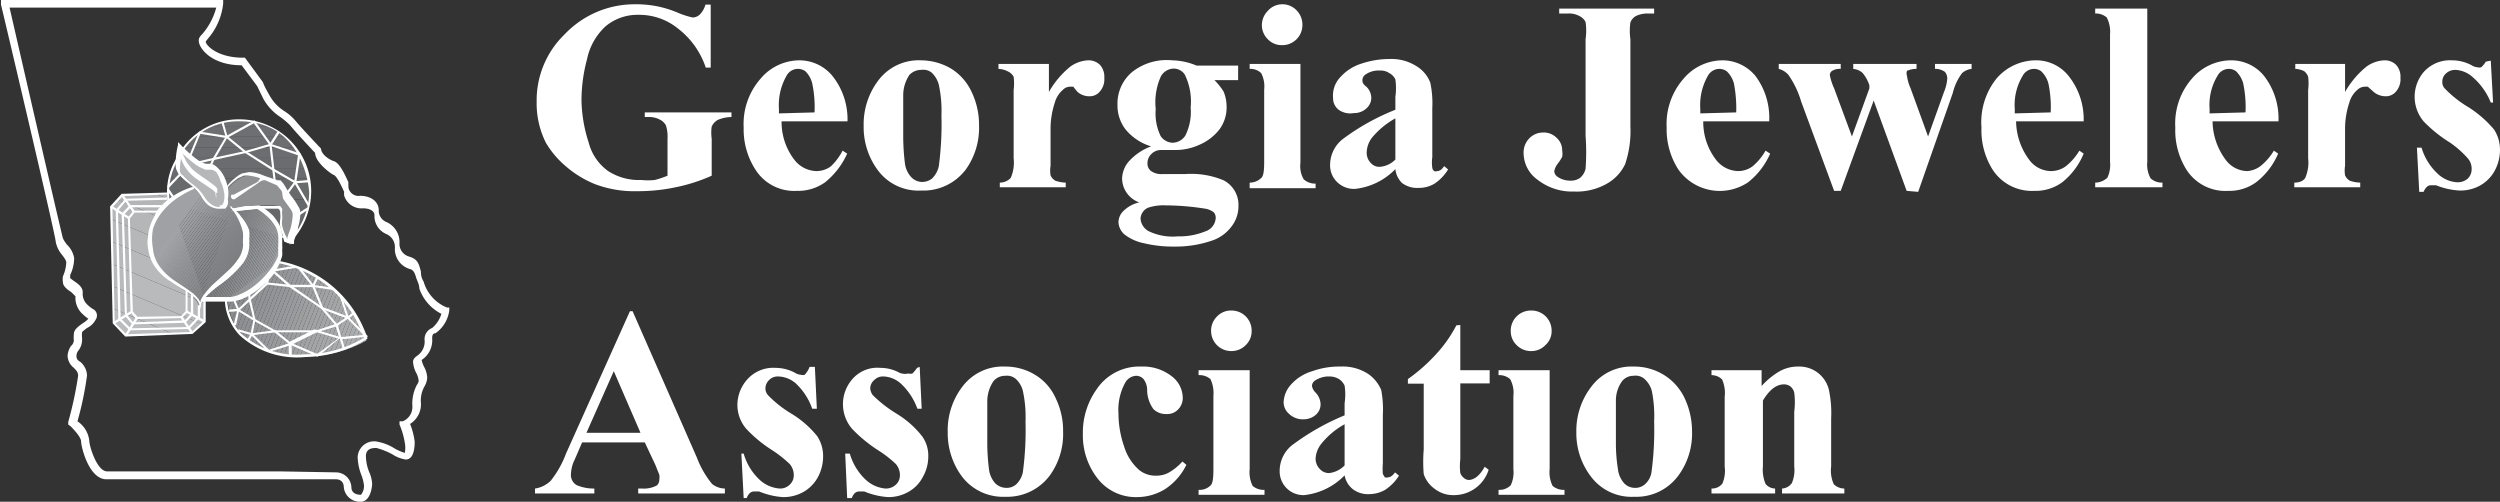 <svg xmlns="http://www.w3.org/2000/svg" xmlns:xlink="http://www.w3.org/1999/xlink" viewBox="0 0 75.84 15.22"><rect x="0" y="0" width="75.84" height="15.22" fill="#333333" stroke="none"/><defs><style>.cls-1{fill:none;}.cls-2{fill:#fff;}.cls-3{clip-path:url(#clip-path);}.cls-4{clip-path:url(#clip-path-3);}.cls-5{clip-path:url(#clip-path-4);}.cls-6{fill:#adafb1;}.cls-7{fill:#acaeb0;}.cls-8{fill:#abadaf;}.cls-9{fill:#aaacae;}.cls-10{fill:#a9abad;}.cls-11{fill:#a8aaac;}.cls-12{fill:#a7a9ab;}.cls-13{fill:#a6a8aa;}.cls-14{fill:#a5a7a9;}.cls-15{fill:#a4a6a8;}.cls-16{fill:#a3a5a7;}.cls-17{fill:#a2a4a6;}.cls-18{fill:#a1a3a5;}.cls-19{fill:#a0a2a4;}.cls-20{fill:#9fa1a3;}.cls-21{fill:#9ea0a2;}.cls-22{fill:#9d9fa1;}.cls-23{fill:#9c9ea0;}.cls-24{fill:#9b9d9f;}.cls-25{fill:#999b9e;}.cls-26{fill:#989a9d;}.cls-27{fill:#97999c;}.cls-28{fill:#96989b;}.cls-29{fill:#95979a;}.cls-30{fill:#949699;}.cls-31{fill:#939598;}.cls-32{fill:#929497;}.cls-33{fill:#919396;}.cls-34{fill:#909295;}.cls-35{fill:#8f9194;}.cls-36{fill:#8e9093;}.cls-37{fill:#8d8f92;}.cls-38{fill:#8c8e91;}.cls-39{fill:#8b8d90;}.cls-40{fill:#8a8c8f;}.cls-41{fill:#898b8e;}.cls-42{fill:#888a8d;}.cls-43{fill:#87898c;}.cls-44{clip-path:url(#clip-path-6);}.cls-45{clip-path:url(#clip-path-7);}.cls-46{fill:#babcbe;}.cls-47{fill:#b9bbbd;}.cls-48{fill:#b8babc;}.cls-49{fill:#b7b9bb;}.cls-50{fill:#b5b7b9;}.cls-51{fill:#b4b6b8;}.cls-52{fill:#b3b5b7;}.cls-53{fill:#b2b4b6;}.cls-54{clip-path:url(#clip-path-9);}.cls-55{clip-path:url(#clip-path-10);}.cls-56{fill:#6e6f72;}.cls-57{fill:#6d6e71;}.cls-58{fill:#6c6d70;}.cls-59{fill:#6b6c6f;}.cls-60{fill:#6a6b6e;}.cls-61{fill:#696a6c;}.cls-62{fill:#68696b;}.cls-63{fill:#67686a;}.cls-64{fill:#666769;}.cls-65{fill:#656668;}.cls-66{clip-path:url(#clip-path-12);}.cls-67{clip-path:url(#clip-path-13);}.cls-68{fill:#9fa1a4;}.cls-69{fill:#9ea0a3;}.cls-70{fill:#9d9fa2;}.cls-71{fill:#9c9ea1;}.cls-72{fill:#9b9da0;}.cls-73{fill:#9a9c9f;}.cls-74{fill:#8c8d90;}.cls-75{fill:#8b8c8f;}.cls-76{fill:#8a8b8e;}.cls-77{fill:#898a8d;}.cls-78{fill:#88898c;}.cls-79{fill:#87888b;}.cls-80{fill:#86878a;}.cls-81{fill:#858689;}.cls-82{fill:#848588;}.cls-83{fill:#838487;}.cls-84{fill:#828386;}.cls-85{fill:#818285;}.cls-86{fill:#808184;}.cls-87{fill:#7f8083;}.cls-88{fill:#7e7f82;}.cls-89{fill:#7d7e81;}.cls-90{fill:#7c7d80;}.cls-91{fill:#7b7c7f;}.cls-92{fill:#7a7b7e;}.cls-93{fill:#8f9193;}.cls-94{clip-path:url(#clip-path-15);}.cls-95{clip-path:url(#clip-path-16);}.cls-96{fill:#959699;}.cls-97{fill:#929396;}.cls-98{fill:#8f9093;}.cls-99{fill:#7f8184;}</style><clipPath id="clip-path" transform="translate(-1.44 -0.67)"><rect class="cls-1" width="16.55" height="16.55"/></clipPath><clipPath id="clip-path-3" transform="translate(-1.44 -0.67)"><path class="cls-1" d="M8.35,9.73s-.09,1.73,2.36,1.73A3.53,3.53,0,0,0,12.56,11,3.4,3.4,0,0,0,9.88,8.61Z"/></clipPath><clipPath id="clip-path-4" transform="translate(-1.44 -0.67)"><rect class="cls-1" x="8.3" y="7.52" width="4.22" height="5.05" transform="translate(-2.72 16.1) rotate(-68.74)"/></clipPath><clipPath id="clip-path-6" transform="translate(-1.44 -0.67)"><polygon class="cls-1" points="5.14 6.58 4.82 6.94 4.89 10.46 5.26 10.84 7.27 10.77 7.64 10.42 7.64 9.72 6.52 6.54 5.14 6.58"/></clipPath><clipPath id="clip-path-7" transform="translate(-1.44 -0.67)"><rect class="cls-1" x="3.7" y="6.55" width="5.07" height="4.28" transform="translate(-4.2 11.03) rotate(-67.04)"/></clipPath><clipPath id="clip-path-9" transform="translate(-1.44 -0.67)"><path class="cls-1" d="M6.56,6.8,10,7.86l.41-.06a2.22,2.22,0,0,0,.45-1.29A2.17,2.17,0,0,0,8.7,4.32,2.24,2.24,0,0,0,6.56,6.8"/></clipPath><clipPath id="clip-path-10" transform="translate(-1.44 -0.67)"><rect class="cls-1" x="6.37" y="4.32" width="4.48" height="3.53"/></clipPath><clipPath id="clip-path-12" transform="translate(-1.44 -0.67)"><path class="cls-1" d="M8.49,7,7.55,9.7s0,0,.76,0A2.06,2.06,0,0,0,10,8.21c0-.5,0-.6-.19-.84a2.17,2.17,0,0,0-.54-.45Z"/></clipPath><clipPath id="clip-path-13" transform="translate(-1.44 -0.67)"><rect class="cls-1" x="6.99" y="6.65" width="3.53" height="3.35" transform="translate(-2.23 13.37) rotate(-68.2)"/></clipPath><clipPath id="clip-path-15" transform="translate(-1.44 -0.67)"><path class="cls-1" d="M5.94,8.06c0,1.27,1.54,1.31,1.54,2,0-.67,1.42-1.08,1.42-2a1.56,1.56,0,0,0-.55-1.17l-1-.51S5.94,6.8,5.94,8.06"/></clipPath><clipPath id="clip-path-16" transform="translate(-1.44 -0.67)"><rect class="cls-1" x="5.07" y="5.93" width="4.7" height="4.55" transform="translate(-3.58 9.38) rotate(-53.95)"/></clipPath></defs><title>company-gja</title><g id="Layer_2" data-name="Layer 2"><g id="Layer_1-2" data-name="Layer 1"><path class="cls-2" d="M23,.81V2.72h-.15A2.49,2.49,0,0,0,22,1.53a1.86,1.86,0,0,0-1.18-.41,1.51,1.51,0,0,0-1,.34,1.86,1.86,0,0,0-.57,1,4.85,4.85,0,0,0-.17,1.26A4.4,4.4,0,0,0,19.3,5a1.53,1.53,0,0,0,.59.86,1.72,1.72,0,0,0,1,.27,2,2,0,0,0,.41,0A2.72,2.72,0,0,0,21.69,6V4.88a1.11,1.11,0,0,0-.05-.41.43.43,0,0,0-.18-.17.67.67,0,0,0-.33-.08H21V4.08h2.63v.14a1.1,1.1,0,0,0-.42.09.44.44,0,0,0-.18.2,1.36,1.36,0,0,0,0,.37V6a5.14,5.14,0,0,1-1.09.35,5.5,5.5,0,0,1-1.16.12,3.39,3.39,0,0,1-1.28-.21,3.15,3.15,0,0,1-.9-.55A2.76,2.76,0,0,1,18,5a2.66,2.66,0,0,1-.28-1.24,2.79,2.79,0,0,1,.86-2.06A2.92,2.92,0,0,1,20.69.8a3.29,3.29,0,0,1,.73.07,3.36,3.36,0,0,1,.57.18,2.51,2.51,0,0,0,.46.15.32.32,0,0,0,.21-.08.68.68,0,0,0,.18-.31Z" transform="translate(-1.44 -0.67)"/><path class="cls-2" d="M27.15,4.35h-2a1.88,1.88,0,0,0,.39,1.17.87.87,0,0,0,.67.34.74.74,0,0,0,.43-.14A1.74,1.74,0,0,0,27,5.24l.14.09a2.36,2.36,0,0,1-.67.87,1.41,1.41,0,0,1-.86.26,1.39,1.39,0,0,1-1.25-.64A2.24,2.24,0,0,1,24,4.54a2.08,2.08,0,0,1,.51-1.48,1.55,1.55,0,0,1,1.18-.56,1.3,1.3,0,0,1,1,.47A2.11,2.11,0,0,1,27.15,4.35Zm-1-.27a3.48,3.48,0,0,0-.07-.88.78.78,0,0,0-.21-.37.39.39,0,0,0-.57.14,1.78,1.78,0,0,0-.23,1v.14Z" transform="translate(-1.44 -0.67)"/><path class="cls-2" d="M29.38,2.5a1.83,1.83,0,0,1,.91.25,1.64,1.64,0,0,1,.63.72,2.29,2.29,0,0,1,.22,1,2.17,2.17,0,0,1-.4,1.34,1.61,1.61,0,0,1-1.35.64,1.53,1.53,0,0,1-1.3-.59,2.19,2.19,0,0,1-.45-1.37,2.2,2.2,0,0,1,.46-1.4A1.53,1.53,0,0,1,29.38,2.5Zm0,.29a.49.49,0,0,0-.35.15,1.11,1.11,0,0,0-.19.61c0,.3,0,.72,0,1.26a6.73,6.73,0,0,0,.05.8.75.75,0,0,0,.19.43.46.46,0,0,0,.33.15.49.49,0,0,0,.3-.1.74.74,0,0,0,.21-.38A9.76,9.76,0,0,0,30,4.17a3.76,3.76,0,0,0-.08-.93.78.78,0,0,0-.22-.37A.41.41,0,0,0,29.39,2.79Z" transform="translate(-1.44 -0.67)"/><path class="cls-2" d="M33.26,2.61v.85a2.71,2.71,0,0,1,.65-.77,1,1,0,0,1,.54-.19.49.49,0,0,1,.36.14.53.53,0,0,1,.13.39.56.56,0,0,1-.13.41.39.39,0,0,1-.31.15.54.54,0,0,1-.37-.13A2.26,2.26,0,0,1,34,3.3l-.1,0a.3.3,0,0,0-.21.09.78.78,0,0,0-.25.39,2.53,2.53,0,0,0-.13.85V5.7a.89.89,0,0,0,0,.29.36.36,0,0,0,.14.16,1,1,0,0,0,.32.06v.14h-2V6.21a.46.46,0,0,0,.33-.14,1.16,1.16,0,0,0,.09-.6V3.4a1.6,1.6,0,0,0,0-.4A.37.37,0,0,0,32,2.83a.64.64,0,0,0-.27-.07V2.61Z" transform="translate(-1.44 -0.67)"/><path class="cls-2" d="M37.74,2.66H39V3.1h-.72a1.85,1.85,0,0,1,.28.35,1.2,1.2,0,0,1,.09.45,1.12,1.12,0,0,1-.22.7,1.55,1.55,0,0,1-.6.46,1.75,1.75,0,0,1-.68.16l-.48,0a.41.41,0,0,0-.3.12.38.38,0,0,0-.12.28.28.28,0,0,0,.11.24.54.54,0,0,0,.35.09h.69a2.55,2.55,0,0,1,1.16.19.84.84,0,0,1,.45.78,1,1,0,0,1-.21.62,1.22,1.22,0,0,1-.54.41,3.37,3.37,0,0,1-1.19.2,3.76,3.76,0,0,1-.92-.1,1.4,1.4,0,0,1-.6-.27.52.52,0,0,1-.18-.37.49.49,0,0,1,.14-.33A1,1,0,0,1,36,6.81a.78.78,0,0,1-.52-.72.83.83,0,0,1,.21-.53,1.7,1.7,0,0,1,.67-.45,1.6,1.6,0,0,1-.78-.52,1.19,1.19,0,0,1-.24-.74,1.25,1.25,0,0,1,.45-1A1.69,1.69,0,0,1,37,2.5,2,2,0,0,1,37.74,2.66ZM36.81,6.9a1.5,1.5,0,0,0-.54.07.38.38,0,0,0-.23.34.47.47,0,0,0,.24.37,1.68,1.68,0,0,0,.89.16A2.06,2.06,0,0,0,38,7.69a.45.45,0,0,0,.32-.41.25.25,0,0,0-.06-.17A.57.57,0,0,0,38,7,7.93,7.93,0,0,0,36.81,6.9Zm.24-4.15a.46.46,0,0,0-.39.23,1.91,1.91,0,0,0-.16,1,1.58,1.58,0,0,0,.15.82A.46.46,0,0,0,37,5a.47.47,0,0,0,.4-.22,1.61,1.61,0,0,0,.16-.85,1.85,1.85,0,0,0-.18-1A.41.41,0,0,0,37.05,2.75Z" transform="translate(-1.44 -0.67)"/><path class="cls-2" d="M40.89,2.61v3a.79.79,0,0,0,.1.5.51.51,0,0,0,.36.13v.14h-2V6.21a.5.5,0,0,0,.36-.15c.06-.06.08-.22.08-.48V3.39a.88.88,0,0,0-.09-.5.46.46,0,0,0-.35-.13V2.61ZM40.33.8a.59.59,0,0,1,.44.18.62.62,0,0,1,.18.44.61.61,0,0,1-.62.62.58.58,0,0,1-.43-.18.6.6,0,0,1-.18-.44A.62.62,0,0,1,39.9,1,.58.58,0,0,1,40.33.8Z" transform="translate(-1.44 -0.67)"/><path class="cls-2" d="M43.77,5.8a2,2,0,0,1-1.22.6A.73.73,0,0,1,42,6.19a.7.7,0,0,1-.21-.52,1,1,0,0,1,.37-.77A6.85,6.85,0,0,1,43.77,4V3.61a1.89,1.89,0,0,0,0-.53.41.41,0,0,0-.18-.19.47.47,0,0,0-.29-.08.69.69,0,0,0-.42.11.22.22,0,0,0-.11.17c0,.06,0,.12.12.21a.49.49,0,0,1,.15.33.43.43,0,0,1-.15.33.54.54,0,0,1-.38.14A.6.6,0,0,1,42.05,4a.44.44,0,0,1-.17-.36A.81.81,0,0,1,42.11,3a1.43,1.43,0,0,1,.63-.4,2.7,2.7,0,0,1,.85-.14,1.42,1.42,0,0,1,.84.23,1,1,0,0,1,.4.49,3,3,0,0,1,.06.77V5.44a1.12,1.12,0,0,0,0,.32.14.14,0,0,0,.06.1.12.12,0,0,0,.09,0q.11,0,.21-.15l.12.1a1.42,1.42,0,0,1-.41.43.92.92,0,0,1-.49.13.76.76,0,0,1-.5-.15A.69.69,0,0,1,43.77,5.8Zm0-.29V4.26a2.49,2.49,0,0,0-.72.6.78.78,0,0,0-.15.44.44.44,0,0,0,.13.32.34.34,0,0,0,.28.11A.74.74,0,0,0,43.77,5.51Z" transform="translate(-1.44 -0.67)"/><path class="cls-2" d="M48.74,1.08V.93h2.88v.15h-.18a.8.8,0,0,0-.38.08.38.38,0,0,0-.16.19,1.77,1.77,0,0,0,0,.51V4.51a3.14,3.14,0,0,1-.16,1.14,1.34,1.34,0,0,1-.55.59,1.85,1.85,0,0,1-1,.24,1.7,1.7,0,0,1-1.11-.36,1,1,0,0,1-.42-.8.61.61,0,0,1,.17-.45.58.58,0,0,1,.42-.18.54.54,0,0,1,.41.16.5.5,0,0,1,.17.38.6.6,0,0,1,0,.2,1.72,1.72,0,0,1-.13.2.55.55,0,0,0-.11.23.22.22,0,0,0,.11.18.67.67,0,0,0,.39.11.46.46,0,0,0,.29-.09.51.51,0,0,0,.16-.27,6.77,6.77,0,0,0,0-1V1.86a1.81,1.81,0,0,0,0-.52.39.39,0,0,0-.18-.18A.66.66,0,0,0,49,1.08Z" transform="translate(-1.44 -0.67)"/><path class="cls-2" d="M55.11,4.35h-2a1.88,1.88,0,0,0,.39,1.17.87.87,0,0,0,.67.34.74.74,0,0,0,.43-.14A1.74,1.74,0,0,0,55,5.24l.14.09a2.26,2.26,0,0,1-.67.87,1.54,1.54,0,0,1-2.11-.38A2.24,2.24,0,0,1,52,4.54a2.08,2.08,0,0,1,.51-1.48,1.56,1.56,0,0,1,1.18-.56,1.3,1.3,0,0,1,1,.47A2.11,2.11,0,0,1,55.11,4.35Zm-1-.27a4,4,0,0,0-.07-.88.8.8,0,0,0-.22-.37.39.39,0,0,0-.23-.07.4.4,0,0,0-.34.21,1.78,1.78,0,0,0-.23,1v.14Z" transform="translate(-1.44 -0.67)"/><path class="cls-2" d="M59.28,6.46l-1-2.74-1,2.74h-.2l-1-2.71a2.81,2.81,0,0,0-.38-.8.58.58,0,0,0-.3-.19V2.61h1.88v.15a.43.43,0,0,0-.26.06.15.15,0,0,0-.07.13,1.73,1.73,0,0,0,.13.4l.54,1.46.53-1.46,0-.09a1.09,1.09,0,0,0-.21-.38.49.49,0,0,0-.28-.12V2.61h1.92v.15a.66.66,0,0,0-.29.06.23.23,0,0,0,0,.15,1.35,1.35,0,0,0,.11.38l.53,1.46.48-1.34a1.34,1.34,0,0,0,.1-.39.3.3,0,0,0-.07-.23.48.48,0,0,0-.3-.09V2.61h1.11v.15a.52.52,0,0,0-.29.13,1.64,1.64,0,0,0-.28.6l-1.05,3Z" transform="translate(-1.44 -0.67)"/><path class="cls-2" d="M64.65,4.35H62.6A2,2,0,0,0,63,5.52a.83.83,0,0,0,.66.34.77.77,0,0,0,.44-.14,1.74,1.74,0,0,0,.42-.48l.13.09A2.17,2.17,0,0,1,64,6.2a1.38,1.38,0,0,1-.85.26,1.42,1.42,0,0,1-1.26-.64,2.24,2.24,0,0,1-.34-1.28A2.12,2.12,0,0,1,62,3.06a1.58,1.58,0,0,1,1.19-.56,1.26,1.26,0,0,1,1,.47A2.11,2.11,0,0,1,64.65,4.35Zm-1-.27a3.48,3.48,0,0,0-.07-.88.8.8,0,0,0-.22-.37.36.36,0,0,0-.22-.07.39.39,0,0,0-.34.21,1.7,1.7,0,0,0-.24,1v.14Z" transform="translate(-1.44 -0.67)"/><path class="cls-2" d="M66.58.93V5.58a.86.86,0,0,0,.1.5.51.51,0,0,0,.36.13v.14H65V6.21a.55.55,0,0,0,.37-.15.9.9,0,0,0,.08-.48V1.71a.93.93,0,0,0-.1-.51A.5.5,0,0,0,65,1.08V.93Z" transform="translate(-1.44 -0.67)"/><path class="cls-2" d="M70.56,4.35h-2a2,2,0,0,0,.4,1.17.83.83,0,0,0,.66.34A.77.77,0,0,0,70,5.72a1.74,1.74,0,0,0,.42-.48l.13.09a2.17,2.17,0,0,1-.67.87,1.38,1.38,0,0,1-.85.26,1.4,1.4,0,0,1-1.26-.64,2.24,2.24,0,0,1-.34-1.28,2.07,2.07,0,0,1,.5-1.48,1.57,1.57,0,0,1,1.19-.56,1.28,1.28,0,0,1,1,.47A2.11,2.11,0,0,1,70.56,4.35Zm-1-.27a3.48,3.48,0,0,0-.07-.88.8.8,0,0,0-.22-.37.36.36,0,0,0-.22-.07.39.39,0,0,0-.34.21,1.7,1.7,0,0,0-.24,1v.14Z" transform="translate(-1.44 -0.67)"/><path class="cls-2" d="M72.58,2.61v.85a2.71,2.71,0,0,1,.65-.77,1,1,0,0,1,.54-.19.49.49,0,0,1,.36.14.53.53,0,0,1,.13.39.56.56,0,0,1-.13.41.39.39,0,0,1-.31.15.56.56,0,0,1-.37-.13l-.18-.16-.09,0a.33.33,0,0,0-.22.09.78.78,0,0,0-.25.39,2.53,2.53,0,0,0-.13.85V5.7a.89.89,0,0,0,0,.29.36.36,0,0,0,.14.16,1,1,0,0,0,.32.06v.14h-2V6.21c.17,0,.28-.06.33-.14a1.16,1.16,0,0,0,.09-.6V3.4a1.6,1.6,0,0,0,0-.4.37.37,0,0,0-.12-.17.64.64,0,0,0-.27-.07V2.61Z" transform="translate(-1.44 -0.67)"/><path class="cls-2" d="M77,2.51l.07,1.27H77A2,2,0,0,0,76.44,3a.83.83,0,0,0-.52-.21.41.41,0,0,0-.28.11.33.33,0,0,0-.11.26.27.27,0,0,0,.08.2,3.4,3.4,0,0,0,.71.56,3.37,3.37,0,0,1,.78.68,1.12,1.12,0,0,1,.18.62,1.34,1.34,0,0,1-.15.61,1.15,1.15,0,0,1-.44.46,1.23,1.23,0,0,1-.63.16,2.2,2.2,0,0,1-.72-.16l-.16,0c-.09,0-.16.07-.22.2h-.13l-.07-1.34h.14a1.76,1.76,0,0,0,.49.79.93.93,0,0,0,.6.26.47.47,0,0,0,.31-.11.4.4,0,0,0,.12-.29.48.48,0,0,0-.12-.33A3,3,0,0,0,75.77,5a4.19,4.19,0,0,1-.8-.64,1.16,1.16,0,0,1,0-1.51,1.07,1.07,0,0,1,.86-.35,1.26,1.26,0,0,1,.59.15.38.38,0,0,0,.17.06.21.21,0,0,0,.12,0,.72.72,0,0,0,.14-.17Z" transform="translate(-1.44 -0.67)"/><path class="cls-2" d="M21,14.09H19.1l-.23.53a1.08,1.08,0,0,0-.11.44.35.35,0,0,0,.18.33,1.32,1.32,0,0,0,.53.1v.15h-1.8v-.15a.85.85,0,0,0,.48-.24,3,3,0,0,0,.46-.82l1.94-4.32h.08l1.95,4.44a2.86,2.86,0,0,0,.46.8.63.63,0,0,0,.39.14v.15H20.8v-.15h.11a.84.84,0,0,0,.45-.09.22.22,0,0,0,.08-.18.39.39,0,0,0,0-.15l-.12-.3Zm-.13-.29-.81-1.87-.83,1.87Z" transform="translate(-1.44 -0.67)"/><path class="cls-2" d="M26.16,11.8l.06,1.27h-.14a1.92,1.92,0,0,0-.5-.77.85.85,0,0,0-.53-.21.37.37,0,0,0-.28.11.36.36,0,0,0-.11.25.31.31,0,0,0,.08.21,3.4,3.4,0,0,0,.71.56,3,3,0,0,1,.78.68,1.1,1.1,0,0,1,.18.62,1.34,1.34,0,0,1-.15.61,1.15,1.15,0,0,1-.44.46,1.23,1.23,0,0,1-.63.16,2.26,2.26,0,0,1-.72-.17l-.16,0c-.09,0-.16.06-.22.2H24l-.07-1.35H24a1.74,1.74,0,0,0,.49.8,1,1,0,0,0,.6.26.41.41,0,0,0,.31-.12.38.38,0,0,0,.12-.28.52.52,0,0,0-.12-.34,3.64,3.64,0,0,0-.53-.42,4,4,0,0,1-.79-.65,1.11,1.11,0,0,1-.27-.72,1.16,1.16,0,0,1,.3-.78,1.05,1.05,0,0,1,.86-.35,1.26,1.26,0,0,1,.59.15.38.38,0,0,0,.18.06.2.2,0,0,0,.11,0A.72.72,0,0,0,26,11.8Z" transform="translate(-1.44 -0.67)"/><path class="cls-2" d="M29.34,11.8l.06,1.27h-.13a1.92,1.92,0,0,0-.51-.77.83.83,0,0,0-.52-.21.37.37,0,0,0-.28.11.33.33,0,0,0-.12.25.37.37,0,0,0,.08.21,3.92,3.92,0,0,0,.72.56,2.88,2.88,0,0,1,.77.68,1,1,0,0,1,.19.62,1.24,1.24,0,0,1-.16.61,1.09,1.09,0,0,1-.44.46,1.22,1.22,0,0,1-.62.16,2.26,2.26,0,0,1-.72-.17l-.16,0c-.09,0-.17.06-.22.2h-.14l-.06-1.35h.14a1.74,1.74,0,0,0,.49.8,1,1,0,0,0,.59.26.44.44,0,0,0,.32-.12.38.38,0,0,0,.12-.28.52.52,0,0,0-.12-.34,3.36,3.36,0,0,0-.54-.42,4.3,4.3,0,0,1-.79-.65,1.15,1.15,0,0,1,0-1.5,1,1,0,0,1,.86-.35,1.19,1.19,0,0,1,.58.15A.46.46,0,0,0,29,12a.21.21,0,0,0,.12,0,1.1,1.1,0,0,0,.14-.17Z" transform="translate(-1.44 -0.67)"/><path class="cls-2" d="M31.93,11.79a1.73,1.73,0,0,1,.91.25,1.58,1.58,0,0,1,.63.72,2.23,2.23,0,0,1,.22,1,2.14,2.14,0,0,1-.4,1.33,1.61,1.61,0,0,1-1.35.65,1.57,1.57,0,0,1-1.3-.59,2.21,2.21,0,0,1-.45-1.37,2.18,2.18,0,0,1,.46-1.4A1.53,1.53,0,0,1,31.93,11.79Zm0,.28a.46.46,0,0,0-.35.16,1.1,1.1,0,0,0-.19.6c0,.31,0,.73,0,1.26a6.47,6.47,0,0,0,.05.8.78.78,0,0,0,.19.44.49.49,0,0,0,.33.14.44.44,0,0,0,.3-.1.7.7,0,0,0,.21-.38,9.52,9.52,0,0,0,.08-1.53,3.7,3.7,0,0,0-.08-.93.73.73,0,0,0-.22-.37A.41.41,0,0,0,31.94,12.07Z" transform="translate(-1.44 -0.67)"/><path class="cls-2" d="M37.31,14.67l.12.1a1.83,1.83,0,0,1-.65.74,1.63,1.63,0,0,1-.84.24,1.47,1.47,0,0,1-1.2-.56,2.12,2.12,0,0,1-.45-1.36,2.26,2.26,0,0,1,.41-1.34,1.56,1.56,0,0,1,1.36-.7,1.41,1.41,0,0,1,.92.29.83.83,0,0,1,.34.65.49.49,0,0,1-.14.36.45.45,0,0,1-.36.14.53.53,0,0,1-.39-.15,1,1,0,0,1-.19-.56.55.55,0,0,0-.11-.35.3.3,0,0,0-.22-.1.4.4,0,0,0-.33.2,1.7,1.7,0,0,0-.21.94,3.06,3.06,0,0,0,.17,1,1.55,1.55,0,0,0,.46.72.79.79,0,0,0,.52.17.78.78,0,0,0,.37-.09A1.67,1.67,0,0,0,37.31,14.67Z" transform="translate(-1.44 -0.67)"/><path class="cls-2" d="M39.35,11.9v3a.93.93,0,0,0,.09.51.51.51,0,0,0,.36.12v.15h-2v-.15a.47.47,0,0,0,.37-.14c.06-.06.08-.22.08-.49V12.68a1,1,0,0,0-.09-.51.51.51,0,0,0-.36-.12V11.9Zm-.56-1.81a.61.61,0,0,1,.62.62.58.58,0,0,1-.18.43.6.6,0,0,1-.44.18.61.61,0,0,1-.61-.61.6.6,0,0,1,.18-.44A.58.58,0,0,1,38.79,10.09Z" transform="translate(-1.44 -0.67)"/><path class="cls-2" d="M42.23,15.09a2,2,0,0,1-1.23.6.72.72,0,0,1-.74-.74,1,1,0,0,1,.37-.77,7.25,7.25,0,0,1,1.6-.91V12.9a1.76,1.76,0,0,0,0-.53.46.46,0,0,0-.17-.2.57.57,0,0,0-.29-.08.75.75,0,0,0-.43.12.2.2,0,0,0-.1.17.37.37,0,0,0,.11.2.54.54,0,0,1,.15.33.42.42,0,0,1-.14.34.56.56,0,0,1-.38.14.6.6,0,0,1-.43-.16.47.47,0,0,1-.17-.35.84.84,0,0,1,.23-.55,1.38,1.38,0,0,1,.64-.4,2.41,2.41,0,0,1,.85-.14,1.42,1.42,0,0,1,.84.22,1.12,1.12,0,0,1,.4.49,3.18,3.18,0,0,1,.05.77v1.46a1.81,1.81,0,0,0,0,.32l.06.1a.17.17,0,0,0,.1,0q.1,0,.21-.15l.12.1a1.44,1.44,0,0,1-.42.43,1,1,0,0,1-.48.13.76.76,0,0,1-.5-.15A.69.69,0,0,1,42.23,15.09Zm0-.3V13.54a2.36,2.36,0,0,0-.72.61.77.77,0,0,0-.16.44.45.45,0,0,0,.14.32.36.36,0,0,0,.28.11A.79.79,0,0,0,42.23,14.79Z" transform="translate(-1.44 -0.67)"/><path class="cls-2" d="M45.74,10.53V11.9h.89v.4h-.89v2.3a1.74,1.74,0,0,0,0,.42.33.33,0,0,0,.11.15.24.24,0,0,0,.14.06c.17,0,.34-.13.49-.4l.12.09a1.1,1.1,0,0,1-1.05.77.92.92,0,0,1-.6-.2.88.88,0,0,1-.32-.44,4.51,4.51,0,0,1,0-.74v-2h-.48v-.14a5.28,5.28,0,0,0,.85-.75,4,4,0,0,0,.62-.88Z" transform="translate(-1.44 -0.67)"/><path class="cls-2" d="M48.45,11.9v3a.93.93,0,0,0,.09.51.51.51,0,0,0,.36.12v.15h-2v-.15a.48.48,0,0,0,.37-.14.92.92,0,0,0,.08-.49V12.68a.84.84,0,0,0-.1-.51.5.5,0,0,0-.35-.12V11.9Zm-.56-1.81a.61.61,0,0,1,.62.62.56.56,0,0,1-.19.43.58.58,0,0,1-.43.18.6.6,0,0,1-.44-.18.58.58,0,0,1-.18-.43.61.61,0,0,1,.62-.62Z" transform="translate(-1.44 -0.67)"/><path class="cls-2" d="M51,11.79a1.71,1.71,0,0,1,.91.25,1.66,1.66,0,0,1,.64.72,2.37,2.37,0,0,1,.22,1,2.15,2.15,0,0,1-.41,1.33,1.58,1.58,0,0,1-1.34.65,1.54,1.54,0,0,1-1.3-.59,2.16,2.16,0,0,1-.46-1.37,2.19,2.19,0,0,1,.47-1.4A1.52,1.52,0,0,1,51,11.79Zm0,.28a.44.44,0,0,0-.35.16,1,1,0,0,0-.19.6c0,.31,0,.73,0,1.26a4.92,4.92,0,0,0,.06.8.78.78,0,0,0,.19.44.45.45,0,0,0,.32.14.44.44,0,0,0,.3-.1.6.6,0,0,0,.21-.38,9.52,9.52,0,0,0,.08-1.53,3.85,3.85,0,0,0-.07-.93.74.74,0,0,0-.23-.37A.4.4,0,0,0,51,12.07Z" transform="translate(-1.44 -0.67)"/><path class="cls-2" d="M54.88,11.9v.48a2.32,2.32,0,0,1,.55-.45,1.15,1.15,0,0,1,.57-.14.92.92,0,0,1,.92.7,3.42,3.42,0,0,1,.07.88v1.45a1,1,0,0,0,.08.54.46.46,0,0,0,.32.13v.15H55.5v-.15a.38.38,0,0,0,.3-.17,1,1,0,0,0,.07-.5V13.16a2.26,2.26,0,0,0,0-.58.35.35,0,0,0-.12-.19.33.33,0,0,0-.19-.06c-.23,0-.44.16-.64.49v2a1.11,1.11,0,0,0,.08.53.38.38,0,0,0,.29.14v.15H53.36v-.15a.4.4,0,0,0,.33-.15,1,1,0,0,0,.07-.52V12.71a1,1,0,0,0-.08-.53.46.46,0,0,0-.32-.13V11.9Z" transform="translate(-1.44 -0.67)"/><g class="cls-3"><g class="cls-3"><path class="cls-2" d="M12.39,15.89a.49.49,0,0,1-.52-.43c0-.23-.18-.25-.23-.25H9.91l-5.24,0c-.54,0-.77-1-.77-1.15s-.32-.46-.32-.46l-.07-.05,0-.08a11.1,11.1,0,0,0,.3-1.4c0-.11-.05-.16-.14-.25a.48.48,0,0,1-.18-.36.62.62,0,0,1,.1-.29A.25.25,0,0,0,3.68,11V11a.92.92,0,0,1,0-.19c0-.14.13-.23.25-.32a.83.83,0,0,0,.19-.15v0l0,0a1.31,1.31,0,0,1-.16-.13.66.66,0,0,1-.23-.55s-.11-.12-.16-.15-.22-.15-.22-.27a.54.54,0,0,1,0-.19,1.13,1.13,0,0,0,.1-.42c0-.07-.09-.18-.16-.27A.84.84,0,0,1,3.13,8c0-.17-1.59-6.91-1.66-7.19l0-.14H8.21V.78a1.93,1.93,0,0,1-.46,1.06l-.07.09c0,.11.35.49,1.13.49h.06l.55.75s0,.05.2.4a1.32,1.32,0,0,0,.46.48,1.46,1.46,0,0,1,.32.28c.19.23.77.84.78.85l0,0v0c0,.16.23.33.39.38s.31.35.44.64a.51.51,0,0,0,0,.1l0,.06a.31.31,0,0,0,.35.25h0c.34,0,.57.18.57.44a.37.37,0,0,0,.22.35.67.67,0,0,1,.41.63.4.4,0,0,0,.28.42c.27.08.3.2.37.46,0,.07,0,.17.08.3A1.21,1.21,0,0,0,15,10l.07,0v.08a1,1,0,0,1-.42.7c-.07,0-.1.05-.1.15a.71.71,0,0,1-.32.66l0,0a1,1,0,0,0,.07.2.75.75,0,0,1,.1.34.61.61,0,0,1-.07.24.88.88,0,0,0-.12.54.7.7,0,0,1-.33.62,2.15,2.15,0,0,1,.14.54c0,.36-.1.54-.27.54a1,1,0,0,1-.41-.16,2.23,2.23,0,0,0-.48-.19c-.1,0-.32,0-.32.25a1.36,1.36,0,0,0,.1.48,1,1,0,0,1,.09.36C12.71,15.67,12.58,15.89,12.39,15.89ZM11.64,15a.47.47,0,0,1,.46.45c0,.15.11.23.29.23a.41.41,0,0,0,.09-.3,1.26,1.26,0,0,0-.07-.28,1.66,1.66,0,0,1-.12-.56.5.5,0,0,1,.55-.48,1.52,1.52,0,0,1,.58.22,1.69,1.69,0,0,0,.3.13.81.81,0,0,0,0-.31,2.35,2.35,0,0,0-.16-.55l0-.1.1,0a.47.47,0,0,0,.29-.46,1.21,1.21,0,0,1,.14-.65.21.21,0,0,0,.05-.13.67.67,0,0,0-.08-.24.85.85,0,0,1-.09-.32c0-.09.07-.15.13-.19a.52.52,0,0,0,.22-.48.36.36,0,0,1,.23-.36.9.9,0,0,0,.28-.43,1.35,1.35,0,0,1-.67-.77c0-.12-.06-.22-.09-.31s-.06-.25-.2-.28a.63.63,0,0,1-.45-.65.43.43,0,0,0-.26-.41.59.59,0,0,1-.36-.57c0-.13-.14-.21-.35-.21a.55.55,0,0,1-.57-.39.08.08,0,0,0,0,0,.66.66,0,0,1,0-.11c-.05-.11-.21-.47-.31-.51S11,5.59,11,5.31c-.12-.13-.59-.63-.76-.84a2.45,2.45,0,0,0-.28-.24,1.59,1.59,0,0,1-.53-.56l-.19-.39-.47-.63c-.93,0-1.3-.53-1.3-.74,0-.06,0-.1.11-.21A2,2,0,0,0,8,.9H1.73c.23,1,1.58,6.89,1.62,7a.83.83,0,0,0,.13.2.74.74,0,0,1,.21.4,1.2,1.2,0,0,1-.12.51.93.93,0,0,0,0,.1l.12.09c.12.08.26.18.26.34a.45.45,0,0,0,.16.39,1.1,1.1,0,0,0,.14.11.22.22,0,0,1,.09.33.57.57,0,0,1-.26.25s-.14.1-.15.13a.76.76,0,0,0,0,.17V11a.55.55,0,0,1-.1.29.27.27,0,0,0-.07.16c0,.08,0,.13.12.2a.57.57,0,0,1,.2.41,9.82,9.82,0,0,1-.29,1.39.82.82,0,0,1,.36.6c0,.15.23.92.54.92l5.24,0Zm2.57-3.4Z" transform="translate(-1.44 -0.67)"/></g><g class="cls-4"><g class="cls-5"><polygon class="cls-6" points="10.29 12.25 12.09 7.63 12.09 12.25 10.29 12.25"/><polygon class="cls-6" points="10.16 12.25 12.09 7.31 12.09 7.63 10.29 12.25 10.16 12.25"/><polygon class="cls-7" points="10.04 12.25 12.09 6.99 12.09 7.31 10.16 12.25 10.04 12.25"/><polygon class="cls-8" points="9.91 12.25 12.09 6.67 12.09 6.99 10.04 12.25 9.91 12.25"/><polygon class="cls-9" points="9.79 12.25 12.03 6.49 12.09 6.49 12.09 6.67 9.91 12.25 9.79 12.25"/><polygon class="cls-10" points="9.66 12.25 11.9 6.49 12.03 6.49 9.79 12.25 9.66 12.25"/><polygon class="cls-11" points="9.54 12.25 11.78 6.49 11.9 6.49 9.66 12.25 9.54 12.25"/><polygon class="cls-12" points="9.41 12.25 11.65 6.49 11.78 6.49 9.54 12.25 9.41 12.25"/><polygon class="cls-13" points="9.29 12.25 11.53 6.49 11.65 6.49 9.41 12.25 9.29 12.25"/><polygon class="cls-14" points="9.16 12.25 11.41 6.49 11.53 6.49 9.29 12.25 9.16 12.25"/><polygon class="cls-15" points="9.04 12.25 11.28 6.49 11.41 6.49 9.16 12.25 9.04 12.25"/><polygon class="cls-16" points="8.92 12.25 11.16 6.49 11.28 6.49 9.04 12.25 8.92 12.25"/><polygon class="cls-17" points="8.79 12.25 11.03 6.49 11.16 6.49 8.92 12.25 8.79 12.25"/><polygon class="cls-18" points="8.67 12.25 10.91 6.49 11.03 6.49 8.79 12.25 8.67 12.25"/><polygon class="cls-19" points="8.54 12.25 10.78 6.49 10.91 6.49 8.67 12.25 8.54 12.25"/><polygon class="cls-20" points="8.42 12.25 10.66 6.49 10.78 6.49 8.54 12.25 8.42 12.25"/><polygon class="cls-21" points="8.29 12.25 10.53 6.49 10.66 6.49 8.42 12.25 8.29 12.25"/><polygon class="cls-22" points="8.17 12.25 10.41 6.49 10.53 6.49 8.29 12.25 8.17 12.25"/><polygon class="cls-23" points="8.04 12.25 10.28 6.49 10.41 6.49 8.17 12.25 8.04 12.25"/><polygon class="cls-24" points="7.92 12.25 10.16 6.49 10.28 6.49 8.04 12.25 7.92 12.25"/><polygon class="cls-25" points="7.79 12.25 10.04 6.49 10.16 6.49 7.92 12.25 7.79 12.25"/><polygon class="cls-26" points="7.67 12.25 9.91 6.49 10.04 6.49 7.79 12.25 7.67 12.25"/><polygon class="cls-27" points="7.54 12.25 9.79 6.49 9.91 6.49 7.67 12.25 7.54 12.25"/><polygon class="cls-28" points="7.42 12.25 9.66 6.49 9.79 6.49 7.54 12.25 7.42 12.25"/><polygon class="cls-29" points="7.29 12.25 9.54 6.49 9.66 6.49 7.42 12.25 7.29 12.25"/><polygon class="cls-30" points="7.17 12.25 9.41 6.49 9.54 6.49 7.29 12.25 7.17 12.25"/><polygon class="cls-31" points="7.05 12.25 9.29 6.49 9.41 6.49 7.17 12.25 7.05 12.25"/><polygon class="cls-32" points="6.92 12.25 9.16 6.49 9.29 6.49 7.05 12.25 6.92 12.25"/><polygon class="cls-33" points="6.8 12.25 9.04 6.49 9.16 6.49 6.92 12.25 6.8 12.25"/><polygon class="cls-34" points="6.67 12.25 8.91 6.49 9.04 6.49 6.8 12.25 6.67 12.25"/><polygon class="cls-35" points="6.55 12.25 8.79 6.49 8.91 6.49 6.67 12.25 6.55 12.25"/><polygon class="cls-36" points="6.42 12.25 8.66 6.49 8.79 6.49 6.55 12.25 6.42 12.25"/><polygon class="cls-37" points="6.3 12.25 8.54 6.49 8.66 6.49 6.42 12.25 6.3 12.25"/><polygon class="cls-38" points="6.17 12.25 8.41 6.49 8.54 6.49 6.3 12.25 6.17 12.25"/><polygon class="cls-39" points="6.05 12.25 8.29 6.49 8.41 6.49 6.17 12.25 6.05 12.25"/><polygon class="cls-40" points="5.92 12.25 8.16 6.49 8.29 6.49 6.05 12.25 5.92 12.25"/><polygon class="cls-41" points="5.85 12.12 8.04 6.49 8.16 6.49 5.92 12.25 5.85 12.25 5.85 12.12"/><polygon class="cls-42" points="5.85 11.79 7.92 6.49 8.04 6.49 5.85 12.12 5.85 11.79"/><polygon class="cls-43" points="5.85 11.47 7.79 6.49 7.92 6.49 5.85 11.79 5.85 11.47"/><polygon class="cls-43" points="7.79 6.49 5.85 11.47 5.85 6.49 7.79 6.49"/></g></g><g class="cls-3"><path class="cls-2" d="M10.71,11.5a2.57,2.57,0,0,1-2-.66,1.63,1.63,0,0,1-.45-1.11h.07a1.61,1.61,0,0,0,.43,1.06,2.53,2.53,0,0,0,1.9.63,3.54,3.54,0,0,0,1.82-.5A3.44,3.44,0,0,0,9.87,8.65V8.58a3.49,3.49,0,0,1,2.72,2.36v0l0,0A3.61,3.61,0,0,1,10.71,11.5Z" transform="translate(-1.44 -0.67)"/></g><g class="cls-44"><g class="cls-45"><polygon class="cls-46" points="1.83 9.35 6.17 11.19 1.83 11.19 1.83 9.35"/><polygon class="cls-46" points="1.83 8.68 7.75 11.19 7.75 11.19 6.17 11.19 1.83 9.35 1.83 8.68"/><polygon class="cls-47" points="1.83 8.01 7.75 10.52 7.75 11.19 1.83 8.68 1.83 8.01"/><polygon class="cls-48" points="1.83 7.34 7.75 9.85 7.75 10.52 1.83 8.01 1.83 7.34"/><polygon class="cls-49" points="1.83 6.67 7.75 9.17 7.75 9.85 1.83 7.34 1.83 6.67"/><polygon class="cls-50" points="1.83 6 7.75 8.5 7.75 9.17 1.83 6.67 1.83 6"/><polygon class="cls-51" points="1.83 5.32 7.75 7.83 7.75 8.5 1.83 6 1.83 5.32"/><polygon class="cls-52" points="2.31 4.86 7.75 7.16 7.75 7.83 1.83 5.32 1.83 4.86 2.31 4.86"/><polygon class="cls-53" points="3.89 4.86 7.75 6.49 7.75 7.16 2.31 4.86 3.89 4.86"/><polygon class="cls-53" points="7.75 6.49 3.89 4.86 7.75 4.86 7.75 6.49"/></g></g><g class="cls-3"><polygon class="cls-2" points="3.8 10.21 3.42 9.81 3.34 6.26 3.69 5.88 5.08 5.84 5.08 5.9 3.72 5.95 3.41 6.29 3.48 9.79 3.83 10.14 5.82 10.07 6.17 9.74 6.17 9.05 6.24 9.05 6.24 9.77 5.84 10.13 3.8 10.21"/></g><g class="cls-54"><g class="cls-55"><rect class="cls-56" x="4.93" y="3.66" width="4.48" height="0.18"/><rect class="cls-56" x="4.93" y="3.83" width="4.48" height="0.32"/><rect class="cls-57" x="4.93" y="4.15" width="4.48" height="0.32"/><rect class="cls-58" x="4.93" y="4.47" width="4.48" height="0.32"/><rect class="cls-59" x="4.93" y="4.78" width="4.48" height="0.32"/><rect class="cls-60" x="4.93" y="5.1" width="4.48" height="0.32"/><rect class="cls-61" x="4.93" y="5.42" width="4.48" height="0.32"/><rect class="cls-62" x="4.93" y="5.73" width="4.48" height="0.32"/><rect class="cls-63" x="4.93" y="6.05" width="4.48" height="0.32"/><rect class="cls-64" x="4.93" y="6.37" width="4.48" height="0.32"/><rect class="cls-65" x="4.93" y="6.68" width="4.48" height="0.32"/><rect class="cls-65" x="4.93" y="7" width="4.48" height="0.19"/></g></g><g class="cls-3"><path class="cls-2" d="M10,7.89V7.82l.39-.06a2.17,2.17,0,0,0,.43-1.25S10.72,4.35,8.7,4.35A2,2,0,0,0,6.86,5.49a1.9,1.9,0,0,0-.27,1.29l-.06,0A1.94,1.94,0,0,1,6.8,5.46,2.1,2.1,0,0,1,8.7,4.29a2.18,2.18,0,0,1,2.18,2.22,2.24,2.24,0,0,1-.46,1.31h0Z" transform="translate(-1.44 -0.67)"/></g><g class="cls-66"><g class="cls-67"><polygon class="cls-68" points="7.48 9.93 9.29 5.4 9.53 5.4 9.53 9.93 7.48 9.93"/><polygon class="cls-68" points="7.43 9.93 9.24 5.4 9.29 5.4 7.48 9.93 7.43 9.93"/><polygon class="cls-69" points="7.38 9.93 9.2 5.4 9.24 5.4 7.43 9.93 7.38 9.93"/><polygon class="cls-70" points="7.34 9.93 9.15 5.4 9.2 5.4 7.38 9.93 7.34 9.93"/><polygon class="cls-71" points="7.29 9.93 9.1 5.4 9.15 5.4 7.34 9.93 7.29 9.93"/><polygon class="cls-72" points="7.24 9.93 9.05 5.4 9.1 5.4 7.29 9.93 7.24 9.93"/><polygon class="cls-73" points="7.2 9.93 9.01 5.4 9.05 5.4 7.24 9.93 7.2 9.93"/><polygon class="cls-25" points="7.15 9.93 8.96 5.4 9.01 5.4 7.2 9.93 7.15 9.93"/><polygon class="cls-26" points="7.1 9.93 8.91 5.4 8.96 5.4 7.15 9.93 7.1 9.93"/><polygon class="cls-27" points="7.06 9.93 8.87 5.4 8.91 5.4 7.1 9.93 7.06 9.93"/><polygon class="cls-28" points="7.01 9.93 8.82 5.4 8.87 5.4 7.06 9.93 7.01 9.93"/><polygon class="cls-29" points="6.96 9.93 8.77 5.4 8.82 5.4 7.01 9.93 6.96 9.93"/><polygon class="cls-30" points="6.92 9.93 8.73 5.4 8.77 5.4 6.96 9.93 6.92 9.93"/><polygon class="cls-31" points="6.87 9.93 8.68 5.4 8.73 5.4 6.92 9.93 6.87 9.93"/><polygon class="cls-32" points="6.82 9.93 8.63 5.4 8.68 5.4 6.87 9.93 6.82 9.93"/><polygon class="cls-33" points="6.77 9.93 8.59 5.4 8.63 5.4 6.82 9.93 6.77 9.93"/><polygon class="cls-34" points="6.73 9.93 8.54 5.4 8.59 5.4 6.77 9.93 6.73 9.93"/><polygon class="cls-35" points="6.68 9.93 8.49 5.4 8.54 5.4 6.73 9.93 6.68 9.93"/><polygon class="cls-36" points="6.63 9.93 8.44 5.4 8.49 5.4 6.68 9.93 6.63 9.93"/><polygon class="cls-37" points="6.59 9.93 8.4 5.4 8.44 5.4 6.63 9.93 6.59 9.93"/><polygon class="cls-74" points="6.54 9.93 8.35 5.4 8.4 5.4 6.59 9.93 6.54 9.93"/><polygon class="cls-75" points="6.49 9.93 8.3 5.4 8.35 5.4 6.54 9.93 6.49 9.93"/><polygon class="cls-76" points="6.45 9.93 8.26 5.4 8.3 5.4 6.49 9.93 6.45 9.93"/><polygon class="cls-77" points="6.4 9.93 8.21 5.4 8.26 5.4 6.45 9.93 6.4 9.93"/><polygon class="cls-78" points="6.35 9.93 8.16 5.4 8.21 5.4 6.4 9.93 6.35 9.93"/><polygon class="cls-79" points="6.3 9.93 8.12 5.4 8.16 5.4 6.35 9.93 6.3 9.93"/><polygon class="cls-80" points="6.26 9.93 8.07 5.4 8.12 5.4 6.3 9.93 6.26 9.93"/><polygon class="cls-81" points="6.21 9.93 8.02 5.4 8.07 5.4 6.26 9.93 6.21 9.93"/><polygon class="cls-82" points="6.16 9.93 7.97 5.4 8.02 5.4 6.21 9.93 6.16 9.93"/><polygon class="cls-83" points="6.12 9.93 7.93 5.4 7.97 5.4 6.16 9.93 6.12 9.93"/><polygon class="cls-84" points="6.07 9.93 7.88 5.4 7.93 5.4 6.12 9.93 6.07 9.93"/><polygon class="cls-85" points="6.02 9.93 7.83 5.4 7.88 5.4 6.07 9.93 6.02 9.93"/><polygon class="cls-86" points="5.98 9.93 7.79 5.4 7.83 5.4 6.02 9.93 5.98 9.93"/><polygon class="cls-87" points="5.93 9.93 7.74 5.4 7.79 5.4 5.98 9.93 5.93 9.93"/><polygon class="cls-88" points="5.88 9.93 7.69 5.4 7.74 5.4 5.93 9.93 5.88 9.93"/><polygon class="cls-89" points="5.84 9.93 7.65 5.4 7.69 5.4 5.88 9.93 5.84 9.93"/><polygon class="cls-90" points="5.79 9.93 7.6 5.4 7.65 5.4 5.84 9.93 5.79 9.93"/><polygon class="cls-91" points="5.74 9.93 7.55 5.4 7.6 5.4 5.79 9.93 5.74 9.93"/><polygon class="cls-92" points="5.7 9.93 7.51 5.4 7.55 5.4 5.74 9.93 5.7 9.93"/><polygon class="cls-92" points="7.51 5.4 5.7 9.93 5.11 9.93 5.11 5.4 7.51 5.4"/></g></g><g class="cls-3"><path class="cls-2" d="M7.59,9.75a.07.07,0,0,0,0-.07v0h.69l.14,0a.9.9,0,0,0,.27-.07,1.86,1.86,0,0,0,.49-.29,2.65,2.65,0,0,0,.41-.41,1.71,1.71,0,0,0,.29-.48l0-.13V8.12a2.71,2.71,0,0,0,0-.29.71.71,0,0,0-.07-.26,1.19,1.19,0,0,0-.16-.23A1.94,1.94,0,0,0,9.23,7h0l-.78.09,0-.13.78-.11h0a2.23,2.23,0,0,1,.5.37,2,2,0,0,1,.18.26,1,1,0,0,1,.09.32c0,.1,0,.21,0,.31a1,1,0,0,1,0,.16.9.9,0,0,1,0,.16A1.84,1.84,0,0,1,9.73,9a2.5,2.5,0,0,1-.43.43,2.08,2.08,0,0,1-.54.32,1.55,1.55,0,0,1-.31.07H7.5v0a.06.06,0,0,1,0-.07Z" transform="translate(-1.44 -0.67)"/><path class="cls-93" d="M8.49,7a7.47,7.47,0,0,1,1.16-.11c.55,0,.31.36.31.58a1.63,1.63,0,0,0,.28.63,4,4,0,0,0,.24-1c0-.14-.11-.26-.27-.49s-.25-.47-.38-.5A2.59,2.59,0,0,0,9,6c-.34,0-.67.42-.67.42l-.07.45" transform="translate(-1.44 -0.67)"/><path class="cls-2" d="M8.48,7l.41-.08.41,0h.42l.11,0,.11,0L10,7,10,7a.11.11,0,0,1,0,.06.13.13,0,0,1,0,.06,1.46,1.46,0,0,1,0,.22.58.58,0,0,0,0,.18,1.34,1.34,0,0,0,.14.36c0,.06.07.12.11.17v0h0s0-.07-.1,0h0v0l0-.09c0-.13.08-.26.11-.39a1.76,1.76,0,0,0,.06-.39c0-.1-.09-.2-.17-.31l-.12-.17A1.74,1.74,0,0,1,10,6.52c0-.06-.07-.12-.11-.17l-.05-.06,0,0h0l-.19-.08L9.4,6.1A1.61,1.61,0,0,0,9,6a.59.59,0,0,0-.17,0l-.17.08a1.87,1.87,0,0,0-.3.26v0c0,.15-.06.31-.1.46h0s0,0,0,0,0-.31.05-.46h0a1.42,1.42,0,0,1,.3-.3.78.78,0,0,1,.18-.11L9,5.89A1.25,1.25,0,0,1,9.45,6l.2.07.18.07h.06l.06,0,.08.09a1.74,1.74,0,0,1,.11.18l.11.17.12.16a1.74,1.74,0,0,1,.11.18.35.35,0,0,1,.07.23,1.42,1.42,0,0,1-.07.42c0,.14-.08.27-.12.4l0,.1v0h0s0,0,0,0-.1,0-.09,0h0v0A1.74,1.74,0,0,1,10.06,8L10,7.76a1.66,1.66,0,0,1-.06-.21.82.82,0,0,1,0-.23.62.62,0,0,0,0-.18A.14.14,0,0,0,9.88,7L9.8,7H9.31l-.81.08h0A.08.08,0,0,1,8.43,7s0-.06.05-.07" transform="translate(-1.44 -0.67)"/><path class="cls-2" d="M8.52,6.58l1-.53a0,0,0,0,1,0,0,0,0,0,0,1,0,0l-.93.64a.08.08,0,0,1-.12,0,.09.09,0,0,1,0-.12h0" transform="translate(-1.44 -0.67)"/><path class="cls-2" d="M9.22,6c.09,0,.18.1,0,.19l0,0a1.06,1.06,0,0,1,.36-.06l-.31-.11Z" transform="translate(-1.44 -0.67)"/></g><g class="cls-94"><g class="cls-95"><polygon class="cls-68" points="7.3 4.3 2.76 10.54 2.76 4.3 7.3 4.3"/><polygon class="cls-68" points="7.39 4.3 2.76 10.66 2.76 10.54 7.3 4.3 7.39 4.3"/><polygon class="cls-70" points="7.48 4.3 2.77 10.78 2.76 10.78 2.76 10.66 7.39 4.3 7.48 4.3"/><polygon class="cls-72" points="7.57 4.3 2.86 10.78 2.77 10.78 7.48 4.3 7.57 4.3"/><polygon class="cls-73" points="7.67 4.3 2.95 10.78 2.86 10.78 7.57 4.3 7.67 4.3"/><polygon class="cls-26" points="7.76 4.3 3.04 10.78 2.95 10.78 7.67 4.3 7.76 4.3"/><polygon class="cls-28" points="7.85 4.3 3.13 10.78 3.04 10.78 7.76 4.3 7.85 4.3"/><polygon class="cls-96" points="7.94 4.3 3.22 10.78 3.13 10.78 7.85 4.3 7.94 4.3"/><polygon class="cls-31" points="8.03 4.3 3.31 10.78 3.22 10.78 7.94 4.3 8.03 4.3"/><polygon class="cls-97" points="8.12 4.3 3.4 10.78 3.31 10.78 8.03 4.3 8.12 4.3"/><polygon class="cls-34" points="8.21 4.3 3.49 10.78 3.4 10.78 8.12 4.3 8.21 4.3"/><polygon class="cls-98" points="8.3 4.3 3.58 10.78 3.49 10.78 8.21 4.3 8.3 4.3"/><polygon class="cls-37" points="8.39 4.3 3.68 10.78 3.58 10.78 8.3 4.3 8.39 4.3"/><polygon class="cls-74" points="8.48 4.3 3.77 10.78 3.68 10.78 8.39 4.3 8.48 4.3"/><polygon class="cls-75" points="8.57 4.3 3.86 10.78 3.77 10.78 8.48 4.3 8.57 4.3"/><polygon class="cls-41" points="8.67 4.3 3.95 10.78 3.86 10.78 8.57 4.3 8.67 4.3"/><polygon class="cls-42" points="8.76 4.3 4.04 10.78 3.95 10.78 8.67 4.3 8.76 4.3"/><polygon class="cls-79" points="8.85 4.3 4.13 10.78 4.04 10.78 8.76 4.3 8.85 4.3"/><polygon class="cls-80" points="8.94 4.3 4.22 10.78 4.13 10.78 8.85 4.3 8.94 4.3"/><polygon class="cls-81" points="9.03 4.3 4.31 10.78 4.22 10.78 8.94 4.3 9.03 4.3"/><polygon class="cls-82" points="9.12 4.3 4.4 10.78 4.31 10.78 9.03 4.3 9.12 4.3"/><polygon class="cls-83" points="9.21 4.31 4.5 10.78 4.4 10.78 9.12 4.3 9.21 4.3 9.21 4.31"/><polygon class="cls-84" points="9.21 4.43 4.59 10.78 4.5 10.78 9.21 4.31 9.21 4.43"/><polygon class="cls-85" points="9.21 4.56 4.68 10.78 4.59 10.78 9.21 4.43 9.21 4.56"/><polygon class="cls-86" points="9.21 4.68 4.77 10.78 4.68 10.78 9.21 4.56 9.21 4.68"/><polygon class="cls-99" points="9.21 4.81 4.86 10.78 4.77 10.78 9.21 4.68 9.21 4.81"/><polygon class="cls-87" points="9.21 4.93 4.95 10.78 4.86 10.78 9.21 4.81 9.21 4.93"/><polygon class="cls-88" points="9.21 5.06 5.04 10.78 4.95 10.78 9.21 4.93 9.21 5.06"/><polygon class="cls-89" points="9.21 5.18 5.13 10.78 5.04 10.78 9.21 5.06 9.21 5.18"/><polygon class="cls-89" points="9.21 5.31 5.22 10.78 5.13 10.78 9.21 5.18 9.21 5.31"/><polygon class="cls-90" points="9.21 5.43 5.31 10.78 5.22 10.78 9.21 5.31 9.21 5.43"/><polygon class="cls-90" points="9.21 5.56 5.41 10.78 5.31 10.78 9.21 5.43 9.21 5.56"/><polygon class="cls-91" points="9.21 5.68 5.5 10.78 5.41 10.78 9.21 5.56 9.21 5.68"/><polygon class="cls-91" points="9.21 5.81 5.59 10.78 5.5 10.78 9.21 5.68 9.21 5.81"/><polygon class="cls-91" points="9.21 5.93 5.68 10.78 5.59 10.78 9.21 5.81 9.21 5.93"/><polygon class="cls-92" points="9.21 6.06 5.77 10.78 5.68 10.78 9.21 5.93 9.21 6.06"/><polygon class="cls-92" points="9.21 6.18 5.86 10.78 5.77 10.78 9.21 6.06 9.21 6.18"/><polygon class="cls-92" points="9.21 6.31 5.95 10.78 5.86 10.78 9.21 6.18 9.21 6.31"/><polygon class="cls-92" points="9.21 6.43 6.04 10.78 5.95 10.78 9.21 6.31 9.21 6.43"/><polygon class="cls-92" points="6.04 10.78 9.21 6.43 9.21 10.78 6.04 10.78"/></g></g><g class="cls-3"><path class="cls-2" d="M7.33,6.4a3,3,0,0,0-.53.29,2.16,2.16,0,0,0-.44.41,1.55,1.55,0,0,0-.28.52,1.67,1.67,0,0,0,0,.59,1.08,1.08,0,0,0,.2.54,1.82,1.82,0,0,0,.42.41c.17.12.34.22.51.35a1,1,0,0,1,.24.22.64.64,0,0,1,.08.14.33.33,0,0,1,0,.17h0a.51.51,0,0,1,0-.25.61.61,0,0,1,.13-.22A2.33,2.33,0,0,1,8,9.21l.35-.32a1.88,1.88,0,0,0,.3-.34.81.81,0,0,0,.16-.4.31.31,0,0,0,0-.1V7.94a1.43,1.43,0,0,0,0-.22,1.81,1.81,0,0,0-.42-.81l0,0a1.09,1.09,0,0,1,.37.34A1.28,1.28,0,0,1,9,7.66a1.19,1.19,0,0,1,0,.26.53.53,0,0,1,0,.13.57.57,0,0,1,0,.13,1,1,0,0,1-.2.49,3.52,3.52,0,0,1-.73.67,3.65,3.65,0,0,0-.36.31A.67.67,0,0,0,7.5,10h0a.41.41,0,0,0-.11-.26,2.11,2.11,0,0,0-.23-.19c-.17-.11-.36-.21-.53-.33a1.6,1.6,0,0,1-.47-.43,1.2,1.2,0,0,1-.23-.61.86.86,0,0,1,0-.32,1.13,1.13,0,0,1,.06-.32,1.6,1.6,0,0,1,.13-.3A1.51,1.51,0,0,1,6.25,7a2.24,2.24,0,0,1,1.07-.67Z" transform="translate(-1.44 -0.67)"/><path class="cls-50" d="M8.08,7c-.4,0-.48-.37-.66-.55s-.61-.4-.61-.72a2.08,2.08,0,0,1,.09-.59s.57.62.88.62.57.5.57.87S8.08,7,8.08,7" transform="translate(-1.44 -0.67)"/><path class="cls-2" d="M8.09,7a.58.58,0,0,1-.32-.1.82.82,0,0,1-.21-.25,1.16,1.16,0,0,0-.18-.24l-.23-.2A1.21,1.21,0,0,1,6.91,6a.6.6,0,0,1-.09-.13.34.34,0,0,1-.05-.17,2.26,2.26,0,0,1,.07-.63h0l0-.09.07.07a3.57,3.57,0,0,0,.5.45.82.82,0,0,0,.28.14h.17a.44.44,0,0,1,.16.1.89.89,0,0,1,.22.29,1.28,1.28,0,0,1,.11.33.87.87,0,0,1,0,.36A.28.28,0,0,1,8.27,7L8.19,7l-.1,0m0-.1.07,0,0,0a.19.19,0,0,0,.07-.12.65.65,0,0,0,0-.31,1.06,1.06,0,0,0-.1-.3A.83.83,0,0,0,8,5.89a.33.33,0,0,0-.13-.07H7.69a1.2,1.2,0,0,1-.32-.16,4.5,4.5,0,0,1-.52-.46l.1,0H7a2,2,0,0,0-.1.59.33.33,0,0,0,0,.13A.5.5,0,0,0,7,6a1.47,1.47,0,0,0,.22.21,2.12,2.12,0,0,1,.24.2,1.5,1.5,0,0,1,.19.25.8.8,0,0,0,.2.21.42.42,0,0,0,.26.08" transform="translate(-1.44 -0.67)"/><polygon class="cls-2" points="9.33 6.24 8.92 5.54 9.04 4.71 8.19 4.42 7.7 3.74 6.88 4.19 6.08 4.06 5.77 4.81 5.51 4.57 5.45 4.63 5.4 5.07 5.5 5.3 5.12 5.7 5.07 5.65 5.42 5.29 5.34 5.08 5.39 4.6 5.51 4.48 5.75 4.7 6.04 3.99 6.87 4.12 7.72 3.65 8.23 4.37 9.12 4.66 8.99 5.52 9.39 6.21 9.33 6.24"/><polygon class="cls-2" points="8.72 5.91 8.3 5.48 8.17 4.38 8.43 3.97 8.49 4.01 8.24 4.4 8.36 5.45 8.71 5.8 8.94 5.5 9.36 5.46 9.37 5.53 8.97 5.56 8.72 5.91"/><polygon class="cls-2" points="8.94 5.56 8.28 5.18 7.4 4.62 6.85 4.17 6.72 3.72 6.78 3.7 6.9 4.13 7.44 4.57 8.31 5.12 8.97 5.5 8.94 5.56"/><polygon class="cls-2" points="6.05 4.95 6.04 4.89 6.47 4.79 7.44 4.58 8.2 4.36 8.22 4.42 7.46 4.64 6.05 4.95"/><polygon class="cls-2" points="6.41 5.05 6.35 5.03 6.45 4.81 6.85 4.14 6.9 4.17 6.51 4.84 6.41 5.05"/><rect class="cls-2" x="6.58" y="6.39" width="0.07" height="0.29" transform="translate(-3.99 4.28) rotate(-34.85)"/><rect class="cls-2" x="10.45" y="7.05" width="0.36" height="0.07" transform="translate(-3.58 6.32) rotate(-33.24)"/><polygon class="cls-2" points="3.93 10.02 3.59 9.69 3.51 6.37 3.8 6.03 5.08 5.99 5.08 6.06 3.83 6.09 3.58 6.39 3.66 9.66 3.96 9.96 5.71 9.92 6 9.6 6 9.26 6.07 9.26 6.07 9.63 5.74 9.98 3.93 10.02"/><polygon class="cls-2" points="4.01 9.84 3.79 9.58 3.69 6.48 3.94 6.22 4.91 6.22 4.91 6.29 3.97 6.29 3.76 6.51 3.85 9.55 4.04 9.78 5.6 9.72 5.79 9.52 5.79 8.89 5.86 8.89 5.86 9.54 5.63 9.79 4.01 9.84"/><polygon class="cls-2" points="4.13 9.68 3.96 9.47 3.96 9.46 3.88 6.6 4.05 6.39 4.84 6.39 4.84 6.45 4.08 6.45 3.94 6.63 4.03 9.45 4.17 9.61 5.49 9.59 5.63 9.44 5.63 8.79 5.69 8.79 5.69 9.47 5.52 9.65 4.13 9.68"/><rect class="cls-2" x="5.29" y="6.52" width="0.07" height="0.62" transform="translate(-4.42 3.69) rotate(-35.44)"/><rect class="cls-2" x="5.05" y="6.79" width="0.07" height="0.63" transform="translate(-5.09 6.89) rotate(-57.37)"/><rect class="cls-2" x="4.84" y="10.26" width="0.64" height="0.07" transform="translate(-6.1 3.62) rotate(-31.92)"/><rect class="cls-2" x="5.11" y="10.54" width="0.63" height="0.07" transform="translate(-7.85 8.85) rotate(-57.75)"/><rect class="cls-2" x="7.07" y="10.23" width="0.07" height="0.58" transform="translate(-6.13 5.16) rotate(-34.25)"/><rect class="cls-2" x="7.34" y="9.96" width="0.07" height="0.62" transform="translate(-6.63 11.05) rotate(-60.89)"/><path class="cls-2" d="M6.91,5.13a2.76,2.76,0,0,0,.2.47l.15.19a1.56,1.56,0,0,0,.2.16c.13.1.28.19.42.3l.1.08,0,0,.05.06,0,0s0,0,0,0v.06a.17.17,0,0,1,0,.07v0h0s0,0-.06,0A0,0,0,0,1,8,6.7v0H8V6.6a.13.13,0,0,1,0-.06v0a.71.71,0,0,0-.18-.16l-.43-.29a1.71,1.71,0,0,1-.2-.18A1.14,1.14,0,0,1,7,5.64a1.5,1.5,0,0,1-.15-.51h0Z" transform="translate(-1.44 -0.67)"/><polygon class="cls-2" points="7.16 9.87 7.09 9.85 7.2 9.41 7.06 9.08 7.12 9.06 7.26 9.4 7.16 9.87"/><polygon class="cls-2" points="6.95 9.46 6.95 9.39 7.22 9.37 8.07 8.58 8.12 8.34 8.18 8.36 8.13 8.62 7.24 9.44 6.95 9.46"/><polygon class="cls-2" points="7.56 10.34 7.5 10.31 7.6 10.13 7.69 9.7 7.54 9.09 7.52 8.86 7.58 8.85 7.61 9.08 7.75 9.7 7.66 10.15 7.56 10.34"/><polygon class="cls-2" points="7.63 10.17 7.22 10.05 7.24 9.99 7.64 10.11 8.24 10.03 7.7 9.73 7.21 9.43 7.25 9.38 7.74 9.68 8.44 10.07 7.63 10.17"/><polygon class="cls-2" points="9.56 8.71 8.78 8.71 8.19 8.19 8.94 8.06 8.95 8.13 8.34 8.23 8.81 8.64 9.43 8.64 9.06 8.17 9.12 8.13 9.56 8.71"/><polygon class="cls-2" points="10.12 8.8 9.45 8.7 9.6 8.4 9.66 8.43 9.55 8.65 10.13 8.73 10.12 8.8"/><polygon class="cls-2" points="10.6 9.69 9.75 9.37 9.47 8.69 9.53 8.66 9.8 9.32 10.5 9.58 10.3 8.97 10.36 8.95 10.6 9.69"/><polygon class="cls-2" points="10.41 10.61 10.29 10.23 11.03 10.16 10.5 9.63 10.74 9.46 10.78 9.51 10.6 9.64 11.17 10.21 10.38 10.29 10.47 10.59 10.41 10.61"/><polygon class="cls-2" points="8.14 10.68 7.61 10.16 7.66 10.12 8.16 10.61 8.75 10.42 8.25 10.02 9.6 10.02 10.15 9.84 9.75 9.37 8.78 8.71 8.1 8.63 8.11 8.57 8.81 8.64 9.8 9.33 10.27 9.88 9.61 10.08 8.43 10.08 8.89 10.45 8.14 10.68"/><path class="cls-2" d="M11.07,11.49l-.78-.34,0,.29H10.2l0-.39,0,0,.78-.39.8.24Zm-.73-.39.72.31.64-.47-.65-.19Z" transform="translate(-1.44 -0.67)"/><polygon class="cls-2" points="10.3 10.27 10.17 9.85 10.53 9.61 10.57 9.66 10.25 9.87 10.36 10.25 10.3 10.27"/></g></g></g></g></svg>